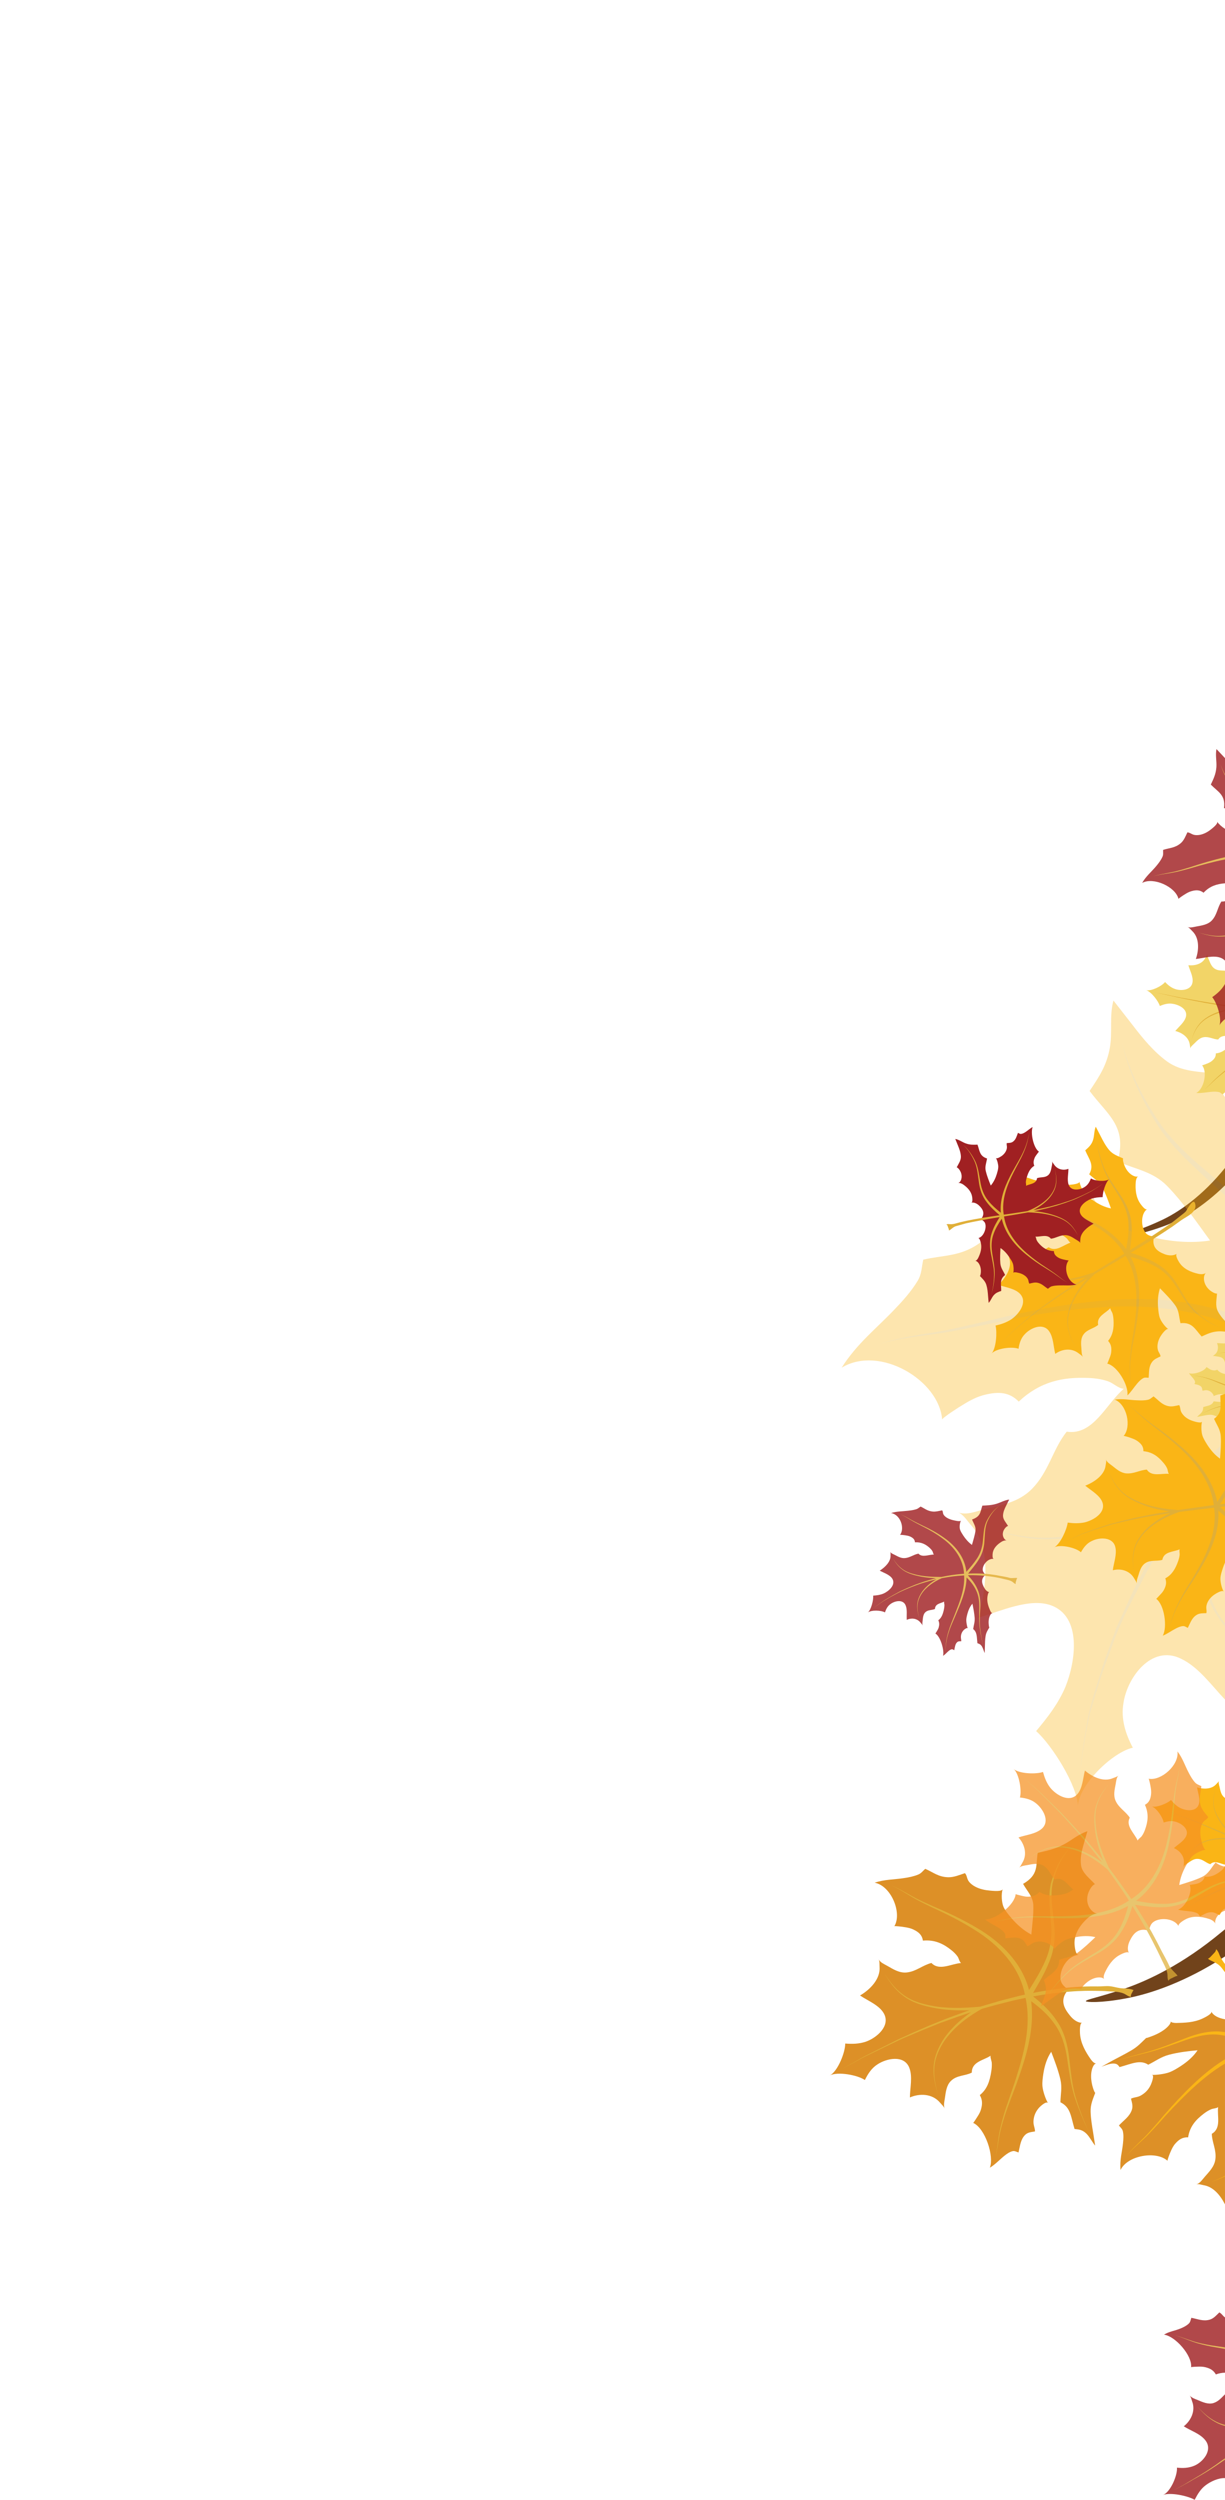 <?xml version="1.0" encoding="utf-8"?>
<!-- Generator: Adobe Illustrator 16.0.4, SVG Export Plug-In . SVG Version: 6.00 Build 0)  -->
<!DOCTYPE svg PUBLIC "-//W3C//DTD SVG 1.1//EN" "http://www.w3.org/Graphics/SVG/1.1/DTD/svg11.dtd">
<svg version="1.1" id="Layer_1" xmlns="http://www.w3.org/2000/svg" xmlns:xlink="http://www.w3.org/1999/xlink" x="0px" y="0px"
	 viewBox="0 0 256.038 522.389" enable-background="new 0 0 256.038 522.389"
	 xml:space="preserve">
<path fill="#71431B" d="M256.038,403.158c-0.254,0.208-0.506,0.412-0.758,0.612c-7.978,6.638-15.254,10.096-20.381,11.84
	c-5.14,1.766-8.009,2.217-7.942,2.583c0.027,0.195,2.976,0.443,8.54-0.623c5.095-0.954,12.416-3.473,20.541-8.741V403.158z"/>
<path fill="#71431B" d="M256.038,244.064c-4.622,5.714-9.632,9.325-13.774,11.154c-5.53,2.547-8.931,2.975-8.858,3.234
	c-0.002,0.04,3.456,0.088,9.389-2.061c3.871-1.32,8.636-4.169,13.244-8.693V244.064z"/>
<path fill="#FAB516" d="M256.038,389.901c-0.101,0.169-0.179,0.376-0.297,0.519c-0.211,0.263-0.472,0.487-0.742,0.69
	c-0.985,0.731-1.978,1.207-3.21,1.049c-0.155,0.658-0.553,1.003-1.127,1.294c-0.308,0.155-0.65,0.234-1,0.29
	c-0.103,0.011-0.979,0.177-0.998,0.128c0.671,1.534-0.884,4.657-2.429,5.183c0.814,0.236,1.79,0.255,2.703,0.388
	c0.446,0.068,0.913,0.166,1.325,0.388c0.271,0.138,0.384,0.425,0.562,0.643c0.824-0.411,1.438-0.91,2.454-0.877
	c0.583,0.026,1.069,0.349,1.58,0.602c0.218-0.185,0.288-0.473,0.43-0.709c0.132-0.219,0.323-0.396,0.546-0.542
	c0.066-0.045,0.133-0.085,0.203-0.123V389.901z"/>
<path fill="#FAB516" d="M256.038,375.721c-0.07-0.049-0.137-0.103-0.207-0.162c-0.627-0.55-0.757-1.373-0.93-2.138
	c-0.1-0.425-0.272-0.876-0.127-1.299c-0.092,0.271-0.375,0.492-0.562,0.704c-0.929,1.084-2.643,1.094-4.019,0.68
	c0.178,1.122,0.723,2.502,0.349,3.59c-0.547,1.573-2.702,1.312-3.894,0.699c-0.769-0.412-1.355-0.994-1.899-1.654
	c-0.737,0.705-3.012,1.655-4.061,1.344l0.002-0.004c1.078,0.33,2.404,2.391,2.523,3.369c0.785-0.252,1.585-0.404,2.4-0.189
	c1.265,0.307,3.002,1.52,2.302,3.038c-0.479,1.049-1.746,1.739-2.553,2.491c1.141,0.498,2.22,1.64,2.082,3.095
	c-0.028,0.272-0.003,0.63-0.126,0.886c0.197-0.408,0.602-0.605,0.949-0.843c0.622-0.429,1.288-0.927,2.068-0.886
	c1.043,0.039,1.679,0.826,2.634,1.119c0.881-0.891,2.049-0.115,3.067,0.094V375.721z"/>
<path fill="#E0AF38" d="M256.038,394.643c-1.244,0.554-2.519,1.035-3.721,1.59c-0.8,0.369-1.593,0.744-2.322,1.192
	c-0.745,0.446-1.465,0.939-2.24,1.314c0.766-0.4,1.47-0.909,2.197-1.376c0.731-0.48,1.509-0.872,2.297-1.264
	c1.236-0.617,2.531-1.154,3.789-1.766V394.643z"/>
<path fill="#E0AF38" d="M256.038,384.378c-1.092-0.054-2.194,0.001-3.236,0.233c-1.036,0.25-2.057,0.654-2.864,1.361
	c-0.828,0.678-1.441,1.598-1.975,2.526c0.51-0.944,1.099-1.88,1.918-2.599c0.799-0.744,1.831-1.186,2.883-1.467
	c0.827-0.222,1.687-0.302,2.541-0.33c0.243-0.008,0.488-0.008,0.733-0.002V384.378z"/>
<path fill="#E0AF38" d="M256.038,383.418c-0.597-0.27-1.699-0.768-1.699-0.768l-2.028-0.877l-1.912-0.821l-1.772-0.72l-1.622-0.635
	l-1.456-0.559c-0.413-0.175-0.842-0.292-1.269-0.432l-1.6-0.515l-0.325-0.103l-0.097-0.031l0.194,0.057l0.487,0.149l0.84,0.253
	l1.106,0.336c0.443,0.124,0.866,0.305,1.299,0.459l1.54,0.561l1.714,0.633l1.807,0.736l1.938,0.795l2.044,0.851
	c0,0,0.378,0.161,0.811,0.347V383.418z"/>
<path fill="#E0AF38" d="M256.038,382.094c-0.536-0.619-1.001-1.29-1.414-1.992c-0.543-0.945-0.969-1.99-1.019-3.102
	c-0.099-1.101,0.135-2.183,0.436-3.223c-0.27,1.045-0.467,2.137-0.345,3.219c0.087,1.088,0.527,2.098,1.089,3.01
	c0.358,0.607,0.784,1.177,1.253,1.711V382.094z"/>
<path fill="#FAB516" d="M256.038,276.047c-0.592-0.632-1.137-1.308-1.521-2.088c-0.547-1.139-0.232-2.4-0.147-3.648
	c-0.416,0.064-1.07-0.363-1.376-0.59c-0.557-0.426-0.996-1.008-1.215-1.676c-0.194-0.584-0.277-1.525,0.281-2.066
	c-0.354,0.34-1.118,0.309-1.513,0.227c-1.654-0.35-3.233-1.042-4.114-2.472c-0.167-0.273-0.881-1.462-0.457-1.757
	c-0.731,0.515-1.784,0.404-2.537,0.119c-0.733-0.279-1.531-0.674-1.977-1.34c-0.484-0.73-0.467-1.584-0.213-2.394
	c-0.536,0.03-1.268-0.191-1.649-0.562c-1.18-1.167-1.235-4.201,0.157-5.115c-0.397,0.26-1.205-0.871-1.393-1.127
	c-0.973-1.372-1.097-3.028-0.979-4.571c0.027-0.362,0.178-1.021,0.522-1.175c-0.554,0.251-1.347-0.222-1.797-0.636
	c-0.513-0.47-0.894-1.085-1.131-1.727c-0.127-0.346-0.357-1.065-0.233-1.376c-1.031-0.474-2.123-0.798-2.926-1.757
	c-0.755-0.903-1.297-1.954-1.816-2.984l-0.98-1.889c-0.356,0.823-0.282,1.882-0.564,2.778c-0.321,1.02-0.916,1.519-1.636,2.168
	c0.778,1.857,1.953,3.051,0.827,5.002c1.011,0.938,2.057,1.456,2.739,2.72c0.731,1.37,1.284,2.948,1.812,4.413
	c-1.304-0.255-2.518-0.857-3.645-1.614c-0.579-0.397-1.231-0.843-1.694-1.365c-0.526-0.592-1.136-1.878-1.249-2.645
	c0.074,0.522-1.661,0.649-1.964,0.678c-0.729,0.037-1.531-0.069-2.194-0.417c-0.315-0.163-0.604-0.369-0.824-0.64
	c-0.237-0.3-0.398-0.674-0.72-0.896c-0.617,0.429-1.177,0.925-1.972,1.067c-1.369,0.235-2.313-0.372-3.565-0.705
	c-0.232,0.357-0.36,0.803-0.746,1.075c-0.579,0.435-1.287,0.708-1.961,0.944c-1.409,0.531-2.869,0.74-4.294,1.592
	c2.695-0.026,5.435,3.963,4.651,6.357c0.038-0.108,1.431-0.194,1.573-0.185c0.525-0.028,1.057-0.02,1.547,0.116
	c0.898,0.228,1.544,0.6,1.873,1.464c1.793-0.547,3.264-0.131,4.781,0.644c0.412,0.211,0.816,0.466,1.156,0.783
	c0.282,0.256,0.461,0.733,0.79,0.901c-1.448,0.447-3.039,2.021-4.558,0.959c-1.326,0.656-2.095,1.853-3.618,2.346
	c-1.164,0.359-2.256-0.087-3.319-0.393c-0.587-0.178-1.271-0.276-1.674-0.746c0.257,0.301,0.298,0.812,0.402,1.185
	c0.554,1.894-0.765,4.024-2.312,5.469c1.516,0.519,3.604,0.773,4.627,1.982c1.484,1.753-0.37,4.155-1.92,5.225
	c-1.03,0.663-2.114,1.03-3.3,1.298c0.365,1.35,0.15,4.777-0.85,5.877l-0.01-0.006c1.062-1.15,4.4-1.531,5.668-1.02
	c0.17-1.113,0.481-2.189,1.276-3.01c1.188-1.336,3.835-2.528,5.131-0.636c0.903,1.308,0.894,3.267,1.269,4.716
	c1.288-0.963,3.311-1.36,4.892-0.117c0.299,0.233,0.717,0.472,0.927,0.801c-0.333-0.521-0.303-1.127-0.344-1.693
	c-0.088-1.018-0.202-2.131,0.382-2.982c0.761-1.145,2.11-1.244,3.115-2.071c-0.398-1.79,1.586-2.438,2.542-3.494
	c0.005,0.366,0.348,0.75,0.456,1.116c0.129,0.439,0.186,0.904,0.21,1.369c0.094,1.666-0.115,3.117-1.133,4.353
	c0.622,0.679,0.732,1.392,0.661,2.238c-0.031,0.462-0.176,0.899-0.347,1.317c-0.066,0.114-0.438,1.209-0.504,1.194
	c2.132,0.456,4.551,4.612,4.213,6.656c0.732-0.673,1.373-1.699,2.102-2.554c0.354-0.412,0.759-0.83,1.276-1.094
	c0.337-0.168,0.719-0.047,1.078-0.057c0.11-1.198-0.042-2.264,0.726-3.311c0.435-0.594,1.13-0.842,1.759-1.16
	c-0.044-0.391-0.301-0.703-0.457-1.051c-0.14-0.321-0.19-0.672-0.19-1.026c0.008-0.752,0.27-1.493,0.651-2.125
	c0.137-0.249,1.184-1.761,1.631-1.47c-0.655-0.45-1.508-1.588-1.778-2.332c-0.242-0.661-0.302-1.457-0.371-2.162
	c-0.114-1.366-0.038-2.739,0.388-4.059c1.087,1.119,2.275,2.301,3.187,3.568c0.839,1.169,0.769,2.381,1.102,3.729
	c2.495-0.267,3.042,1.289,4.424,2.782c1.133-0.511,2.068-0.987,3.444-1.077c0.484-0.033,0.961,0.008,1.438,0.049V276.047z"/>
<path fill="#E0AF38" d="M247.893,253.093c0.133-0.178,1.552-2.95,1.908-1.571c0.477,1.822-1.812,2.68-2.929,3.481l-1.787,1.281
	l-1.907,1.268l-2.099,1.348l-2.342,1.455l-2.389,1.44c1.808,0.568,3.631,1.205,5.305,2.199c1.946,1.073,3.483,2.8,4.561,4.663
	c1.135,1.841,2.099,3.786,3.616,5.311c1.56,1.471,3.356,2.76,5.483,3.529c-2.161-0.702-4.023-1.924-5.653-3.361
	c-1.604-1.5-2.647-3.445-3.827-5.226c-1.137-1.827-2.611-3.373-4.509-4.36c-1.566-0.863-3.271-1.408-5.004-1.91
	c2.14,4.086,2.009,8.941,1.345,13.273c-0.316,2.368-0.904,4.688-1.191,6.971c-0.148,1.147-0.286,2.297-0.263,3.441
	c0.006,1.148,0.082,2.309,0,3.425c0.047-1.129-0.062-2.282-0.094-3.435c-0.057-1.159,0.045-2.317,0.162-3.475
	c0.221-2.311,0.719-4.632,0.974-6.994c0.557-4.545,0.458-9.51-1.992-13.408l-1.762,1.039l-2.729,1.602l-1.911,1.121
	c-2.035,1.904-4.087,4.338-5.065,7.04c-0.469,1.381-0.738,2.843-0.479,4.29c0.212,1.453,0.859,2.82,1.58,4.117
	c-0.751-1.276-1.439-2.633-1.7-4.103c-0.305-1.474-0.074-2.971,0.364-4.393c0.35-1.128,0.914-2.152,1.526-3.159
	c0.63-1.008,1.393-1.926,2.184-2.838l-1.913,1.171l-2.668,1.669l-2.539,1.703l-2.358,1.648c-0.732,0.494-1.428,1.043-2.106,1.598
	l-1.879,1.518l-1.646,1.391c-0.489,0.384-0.901,0.849-1.351,1.277l-1.002,1l-0.63,0.645l-0.318,0.343l-0.098,0.101l0.182-0.203
	l0.479-0.523l0.845-0.871l1.111-1.141c0.436-0.471,0.945-0.854,1.415-1.282l1.715-1.481l1.951-1.617l2.175-1.617l2.359-1.68
	l2.54-1.721l2.602-1.669l0.812-0.517l-0.172,0.039c-1.105,0.302-2.228,0.529-3.374,0.672c-1.131,0.154-2.299,0.174-3.447,0.14
	c-1.521-0.053-3.09-0.325-4.444-1.045c-1.379-0.667-2.501-1.708-3.517-2.798c1.052,1.054,2.205,2.06,3.582,2.68
	c1.357,0.674,2.895,0.896,4.393,0.906c2.948,0.1,5.961-0.671,8.57-1.582l0.242-0.148l2.711-1.66l2.654-1.627l0.835-0.509
	c-2.342-3.92-6.521-6.377-10.834-7.96c-2.265-0.841-4.591-1.535-7.008-2.161c-1.201-0.339-2.405-0.671-3.573-1.126
	c-1.17-0.443-2.33-0.927-3.586-1.224c1.271,0.265,2.458,0.709,3.634,1.121c1.175,0.421,2.396,0.716,3.601,1.018
	c2.417,0.562,4.782,1.189,7.076,1.973c4.21,1.406,8.4,3.662,11.068,7.436c0.36-1.758,0.608-3.528,0.509-5.281
	c-0.072-2.116-0.917-4.087-2.065-5.896c-1.112-1.829-2.391-3.618-3.166-5.648c-0.712-2.014-1.246-4.095-1.412-6.11
	c0.218,2.015,0.827,4.083,1.589,6.053c0.831,1.966,2.135,3.692,3.326,5.495c1.215,1.771,2.189,3.865,2.354,6.069
	c0.174,1.861-0.044,3.707-0.351,5.535l0.505-0.31l2.431-1.526l2.311-1.528l1.956-1.306l1.713-1.185l1.864-1.472
	C247.227,253.673,247.634,253.405,247.893,253.093"/>
<g opacity="0.35">
	<path fill="#FAB516" d="M256.038,229.282c-0.173-0.249-0.335-0.505-0.488-0.767c-0.581-0.967-1.644-3.018-1.363-4.13
		c-3.573-0.492-7.203-0.372-10.245-2.568c-2.863-2.092-5.108-4.861-7.243-7.648l-3.973-5.088c-0.888,3.174-0.183,6.559-0.752,9.846
		c-0.669,3.773-2.227,6.027-4.234,9.05c3.655,4.928,7.954,7.352,5.837,14.729c3.82,1.68,7.415,2.084,10.425,5.182
		c3.266,3.366,6.135,7.516,8.91,11.339c-4.114,0.625-8.32,0.221-12.324-0.736c-2.081-0.503-4.419-1.068-6.267-2.075
		c-2.102-1.149-5.021-4.286-5.98-6.479c0.646,1.459-4.583,4.12-5.509,4.627c-2.239,1.112-4.731,1.844-7.082,1.695
		c-1.107-0.058-2.186-0.274-3.09-0.809c-0.998-0.568-1.809-1.499-3-1.713c-1.532,2.223-2.866,4.596-5.122,6.171
		c-3.941,2.699-7.389,2.352-11.56,3.315c-0.359,1.464-0.298,2.996-1.171,4.413c-1.318,2.205-3.148,4.232-4.918,6.068
		c-3.649,3.844-7.781,7.049-10.982,12.104c7.954-4.83,20.419,2.638,21.009,10.851c-0.029-0.354,3.899-2.871,4.321-3.088
		c1.477-0.935,3.031-1.732,4.608-2.106c2.858-0.698,5.125-0.584,7.081,1.425c4.541-4.256,9.292-5.152,14.5-4.943
		c1.428,0.047,2.865,0.252,4.194,0.711c1.086,0.371,2.129,1.5,3.261,1.555c-3.69,3.145-6.371,9.82-11.929,8.957
		c-2.974,3.76-3.679,8.303-7.301,12.007c-2.779,2.766-6.366,3.351-9.743,4.166c-1.869,0.471-3.895,1.353-5.643,0.7
		c1.114,0.423,1.903,1.799,2.698,2.67c4.075,4.475,3.392,12.501,1.5,19.347c4.771-1.407,10.734-4.198,15.216-2.597
		c6.453,2.363,5.174,11.625,3.015,17.023c-1.494,3.504-3.681,6.334-6.134,9.256c3.262,2.865,8.764,11.545,8.744,15.922l-0.034,0.008
		c0.096-4.821,7.585-11.688,11.507-12.448c-1.531-2.903-2.545-6.044-1.955-9.373c0.767-5.251,5.835-12.283,12.033-9.228
		c3.695,1.772,6.395,5.604,9.183,8.533V229.282z"/>
	<path fill="#E0AF38" d="M256.038,339.834c-0.03-0.039-0.06-0.076-0.092-0.113c-2.896-3.379-4.45-7.615-5.157-11.961
		c-0.555-3.445-0.435-6.951-0.01-10.445c0.444-3.528,1.386-6.982,2.505-10.405l0.016-0.037l-3.866,5.573l-5.165,7.951l-4.575,8.035
		l-3.957,7.756c-1.18,2.391-2.24,4.838-3.153,7.354l-2.479,6.857l-1.901,6.25c-0.587,1.795-0.866,3.643-1.224,5.482l-0.683,4.23
		l-0.361,2.689l-0.153,1.4l-0.039,0.428l0.067-0.83l0.199-2.121l0.482-3.64l0.782-4.761c0.326-1.9,0.935-3.736,1.406-5.609
		l2.049-6.549l2.597-7.226l3.415-7.481l3.992-7.81l4.643-8.037l5.085-7.877l1.639-2.401l-0.44,0.333
		c-2.703,2.149-5.52,4.201-8.479,6.073c-2.95,1.867-6.093,3.553-9.293,5.042c-4.245,1.953-8.849,3.579-13.533,3.662
		c-4.674,0.28-9.15-0.787-13.429-2.171c4.337,1.236,8.83,2.148,13.452,1.758c4.62-0.243,9.083-1.934,13.207-3.973
		c8.189-3.89,15.546-9.781,21.778-15.334l0.51-0.703c0,0,0.06-0.078,0.166-0.221v2.631c-3.21,7.375-5.501,16.069-4.507,24.045
		c0.559,4.176,1.889,8.252,4.507,11.605V339.834z"/>
	<path fill="#E0AF38" d="M256.038,276.302c-8.003-2.874-16.964-3.724-25.879-3.116c-7.51,0.446-15.135,1.631-22.946,3.389
		c-3.906,0.759-7.842,1.66-11.798,2.195c-3.95,0.516-7.892,0.989-11.957,2.176c4.063-1.313,8.033-1.932,11.988-2.568
		c3.947-0.655,7.878-1.666,11.767-2.53c7.785-1.958,15.41-3.371,23.001-4.024c8.718-0.842,17.637-0.297,25.824,2.283V276.302z"/>
	<path fill="#E0AF38" d="M256.038,249.806c-0.097-0.091-0.194-0.18-0.293-0.269c-4.676-4.402-9.844-8.528-13.547-14.003
		c-3.513-5.484-6.364-11.501-7.747-17.91c1.585,6.343,4.632,12.233,8.282,17.535c3.657,5.015,8.599,8.809,13.305,12.901V249.806z"/>
	<rect x="175.906" y="209.08" fill="none" width="80.132" height="168.592"/>
</g>
<path fill="#F2D467" d="M256.038,219.361c-0.535,0.406-1.149,0.687-1.92,0.77c0.024,0.698-0.303,1.149-0.826,1.577
	c-0.285,0.238-0.634,0.404-0.99,0.547c-0.1,0.034-1.022,0.405-1.057,0.359c1.166,1.398,0.411,4.916-1.212,5.789
	c1.018,0.07,2.109-0.156,3.15-0.248c0.513-0.048,1.068-0.054,1.566,0.048c0.327,0.069,0.534,0.325,0.789,0.496
	c0.178-0.147,0.338-0.296,0.499-0.441V219.361z"/>
<path fill="#F2D467" d="M256.038,202.842c-0.692-0.045-1.378,0.022-2.061-0.357c-0.703-0.396-1-1.178-1.295-1.907
	c-0.165-0.408-0.401-0.811-0.342-1.27c-0.039,0.29-0.256,0.585-0.389,0.838c-0.665,1.316-2.238,1.695-3.57,1.554
	c0.307,1.087,1.039,2.373,0.871,3.549c-0.236,1.702-2.434,1.875-3.695,1.405c-0.825-0.283-1.458-0.831-2.046-1.439
	c-0.655,0.839-2.893,1.971-4.013,1.694l-0.002-0.009c1.109,0.293,2.642,2.333,2.916,3.315c0.81-0.329,1.618-0.576,2.495-0.484
	c1.358,0.162,3.364,1.042,2.969,2.723c-0.285,1.159-1.488,2.092-2.225,2.99c1.359,0.329,2.795,1.283,3.012,2.778
	c0.04,0.29,0.156,0.646,0.085,0.929c0.114-0.452,0.515-0.736,0.828-1.046c0.567-0.55,1.146-1.217,1.984-1.358
	c1.113-0.19,1.989,0.435,3.06,0.482c0.334-0.553,0.85-0.72,1.417-0.755V202.842z"/>
<path fill="#E0AF38" d="M256.038,223.931c-0.06,0.047-0.122,0.095-0.179,0.141c-0.729,0.584-1.46,1.165-2.127,1.795
	c-0.676,0.635-1.318,1.308-2.067,1.874c0.73-0.591,1.351-1.277,2.003-1.929c0.658-0.654,1.374-1.25,2.08-1.859
	c0.096-0.081,0.193-0.161,0.29-0.24V223.931z"/>
<path fill="#E0AF38" d="M256.038,211.311c-1.005,0.233-1.996,0.555-2.907,1.001c-0.992,0.496-1.94,1.15-2.612,2.041
	c-0.705,0.861-1.142,1.916-1.49,2.978c0.32-1.07,0.722-2.137,1.406-3.037c0.664-0.923,1.611-1.619,2.611-2.153
	c0.79-0.41,1.628-0.732,2.482-0.979c0.168-0.049,0.339-0.094,0.51-0.137V211.311z"/>
<path fill="#E0AF38" d="M256.038,210.279c-0.674-0.114-1.854-0.313-1.854-0.313l-2.237-0.386l-2.1-0.403l-1.922-0.379l-1.754-0.357
	l-1.559-0.354l-1.347-0.292l-1.029-0.221l-0.655-0.148l-0.34-0.085l-0.095-0.029l0.197,0.05l0.512,0.118l0.889,0.173l1.157,0.222
	l1.385,0.294l1.639,0.335l1.843,0.319l1.975,0.361l2.112,0.347l2.252,0.342c0,0,0.438,0.063,0.931,0.135V210.279z"/>
<path fill="#F2D467" d="M256.038,292.768c-0.164,0.047-0.329,0.088-0.492,0.125c-0.694,0.153-1.197-0.019-1.871-0.055
	c-0.417,0.907-1.228,0.893-2.184,1.186c-0.023,0.412-0.039,0.744-0.353,1.135c-0.271,0.342-0.687,0.629-0.933,0.938l1.039-0.21
	c0.565-0.118,1.141-0.235,1.715-0.248c0.614-0.013,1.049,0.249,1.55,0.468c0.082-0.127,0.436-0.252,0.606-0.309
	c0.298-0.09,0.614-0.134,0.922-0.109V292.768z"/>
<path fill="#F2D467" d="M256.038,287.13c-0.667-0.149-1.215-0.392-1.622-0.914c-0.402,0.214-0.751,0.19-1.145,0.079
	c-0.214-0.059-0.404-0.169-0.572-0.283c-0.051-0.039-0.534-0.326-0.513-0.355c-0.473,0.947-2.748,1.642-3.675,1.295
	c0.238,0.408,0.632,0.768,0.931,1.16c0.149,0.192,0.297,0.41,0.345,0.644c0.026,0.153-0.087,0.304-0.138,0.458
	c0.534,0.135,1.064,0.188,1.423,0.572c0.202,0.231,0.204,0.531,0.25,0.807c0.182,0.021,0.374-0.053,0.555-0.08
	c0.174-0.025,0.342-0.018,0.507,0.02c0.343,0.07,0.625,0.242,0.849,0.457c0.087,0.08,0.601,0.65,0.373,0.785
	c0.332-0.199,1.003-0.408,1.389-0.426c0.342-0.018,0.712,0.047,1.043,0.112L256.038,287.13"/>
<path fill="#F2D467" d="M256.038,280.734c-0.562,0.029-1.167-0.07-1.676-0.059c0.328,0.739,0.303,1.762-0.469,2.381
	c-0.148,0.121-0.309,0.299-0.49,0.362c0.288-0.106,0.575-0.024,0.85,0.015c0.505,0.072,1.052,0.129,1.392,0.5
	c0.246,0.254,0.331,0.551,0.394,0.858V280.734z"/>
<path fill="#E0AF38" d="M256.038,293.838c-0.654,0.078-1.3,0.18-1.929,0.369c-1.001,0.326-1.987,0.729-2.843,1.226
	c0.832-0.517,1.811-0.944,2.81-1.3c0.637-0.219,1.3-0.34,1.962-0.439V293.838z"/>
<path fill="#E0AF38" d="M256.038,289.516c-0.153-0.059-0.306-0.117-0.455-0.176c-1.053-0.404-2.04-0.873-3.076-1.219
	c-0.508-0.168-1.028-0.326-1.577-0.432c-0.539-0.103-1.095-0.17-1.604-0.304c0.519,0.116,1.076,0.172,1.622,0.263
	c0.557,0.092,1.088,0.235,1.609,0.392c1.055,0.319,2.064,0.756,3.116,1.131c0.12,0.043,0.241,0.086,0.365,0.129V289.516z"/>
<path fill="#E0AF38" d="M256.038,282.604c-0.515,0.04-1.026,0.165-1.528,0.313c0.493-0.158,1.008-0.301,1.528-0.354V282.604z"/>
<path fill="#DD9027" d="M173.42,433.712c1.735-0.892,5.947-0.057,7.347,0.953c0.639-1.303,1.412-2.51,2.655-3.29
	c1.912-1.253,5.526-2.014,6.619,0.69c0.756,1.87,0.146,4.31,0.138,6.233c1.987-0.865,4.685-0.844,6.313,1.106
	c0.312,0.37,0.783,0.771,0.954,1.238c-0.278-0.736-0.06-1.486,0.046-2.201c0.185-1.284,0.327-2.708,1.283-3.613
	c1.25-1.218,2.917-0.989,4.339-1.719c-0.017-2.316,2.519-2.555,3.925-3.531c-0.084,0.451,0.219,1.025,0.251,1.5
	c0.039,0.582-0.013,1.174-0.098,1.741c-0.313,2.068-0.863,3.762-2.402,4.99c0.583,1.018,0.544,1.919,0.26,2.941
	c-0.146,0.559-0.427,1.056-0.729,1.521c-0.097,0.124-0.847,1.377-0.925,1.339c2.516,1.146,4.431,6.931,3.495,9.372
	c1.101-0.648,2.076-1.726,3.104-2.542c0.499-0.398,1.073-0.787,1.685-0.924c0.401-0.095,0.807,0.174,1.199,0.28
	c0.329-1.384,0.427-2.745,1.405-3.69c0.566-0.552,1.337-0.579,2.035-0.699c0.03-0.476-0.173-0.953-0.26-1.423
	c-0.081-0.438-0.062-0.875,0.011-1.289c0.146-0.879,0.559-1.63,1.078-2.22c0.187-0.233,1.56-1.539,1.903-0.98
	c-0.513-0.826-1.085-2.537-1.167-3.528c-0.075-0.877,0.064-1.827,0.193-2.675c0.263-1.655,0.754-3.222,1.635-4.53
	c0.707,1.841,1.46,3.821,1.914,5.745c0.413,1.78,0.039,3.092,0.017,4.804c2.184,1.049,2.192,3.133,2.95,5.581
	c0.918,0.094,1.643,0.164,2.472,0.97c0.718,0.712,1.27,1.866,1.836,2.504l-0.418-2.683c-0.237-1.458-0.495-2.938-0.533-4.413
	c-0.044-1.566,0.515-2.692,0.963-3.922c-0.252-0.24-0.507-1.154-0.625-1.596c-0.207-0.847-0.298-1.761-0.19-2.624
	c0.098-0.766,0.41-1.795,1.031-1.957c-0.389,0.105-0.894-0.492-1.153-0.851c-1.062-1.521-2.125-3.317-2.249-5.436
	c-0.021-0.4-0.093-2.168,0.461-2.197c-0.945,0.056-1.909-0.691-2.531-1.472c-0.605-0.74-1.256-1.647-1.39-2.655
	c-0.146-1.09,0.328-2.071,1.092-2.825c-0.614-0.293-1.325-0.934-1.554-1.578c-0.739-1.972,1.131-5.56,3.679-5.631
	c-0.7,0.026-0.854-1.724-0.884-2.129c-0.171-2.118,1.047-4.068,2.796-5.624c0.396-0.379,1.342-0.956,2.028-0.845
	c-1.103-0.183-1.785-1.22-2.023-1.965c-0.275-0.859-0.205-1.781,0.16-2.626c0.2-0.459,0.669-1.391,1.296-1.606
	c-1.178-1.276-2.642-2.321-2.902-3.901c-0.225-1.482,0.122-2.979,0.544-4.451l0.78-2.707c-1.985,0.652-3.271,1.896-4.948,2.764
	c-1.914,0.997-3.477,1.297-5.436,1.755c-0.432,2.617,0.271,4.554-3.06,6.479c0.86,1.555,2.072,2.647,2.138,4.478
	c0.072,1.984-0.236,4.123-0.412,6.126c-1.646-0.884-3.013-2.099-4.161-3.451c-0.59-0.707-1.271-1.493-1.637-2.306
	c-0.415-0.927-0.526-2.74-0.194-3.735c-0.241,0.659-2.907,0.26-3.402,0.204c-1.127-0.17-2.218-0.543-3.024-1.177
	c-0.382-0.3-0.704-0.634-0.875-1.046c-0.195-0.443-0.227-0.966-0.591-1.333c-1.157,0.381-2.288,0.877-3.474,0.855
	c-2.099-0.052-3.137-1.041-4.818-1.76c-0.477,0.414-0.821,0.934-1.457,1.193c-0.986,0.408-2.029,0.605-3.033,0.751
	c-2.054,0.319-4.058,0.259-6.08,0.958c3.438,0.644,5.783,6.31,4.109,9.105c0.056-0.111,1.867,0.118,2.053,0.164
	c0.675,0.094,1.357,0.233,1.955,0.526c1.085,0.515,1.799,1.141,1.966,2.308c2.487-0.233,4.309,0.656,6.011,2.04
	c0.472,0.379,0.901,0.808,1.242,1.293c0.276,0.399,0.342,1.043,0.718,1.345c-2.039,0.15-4.572,1.712-6.186-0.01
	c-1.881,0.472-3.186,1.79-5.207,1.989c-1.531,0.137-2.778-0.682-3.99-1.37c-0.668-0.382-1.474-0.69-1.844-1.388
	c0.238,0.447,0.16,1.083,0.195,1.574c0.199,2.504-1.908,4.723-4.08,5.993c1.643,1.107,4.084,2.046,5.019,3.827
	c1.349,2.579-1.576,5.028-3.769,5.81c-1.438,0.491-2.868,0.514-4.349,0.401c0.031,1.778-1.525,5.783-3.229,6.688L173.42,433.712z"/>
<path fill="#E0AF38" d="M223.053,430.247c-0.386-2.703-1.14-5.292-2.73-7.43c-1.281-1.796-2.954-3.292-4.793-4.627
	c0.729,5.8-1.017,11.441-2.753,16.382c-0.934,2.709-2.073,5.304-2.901,7.976c-0.421,1.352-0.808,2.694-1.05,4.104
	c-0.249,1.398-0.421,2.84-0.768,4.189c0.31-1.371,0.44-2.817,0.654-4.231c0.216-1.436,0.569-2.802,0.951-4.17
	c0.763-2.73,1.816-5.365,2.677-8.094c1.673-5.246,3.253-11.142,2.012-16.852l-2.54,0.542l-3.892,0.991l-2.72,0.765
	c-3.109,1.72-6.29,4.19-8.197,7.28c-0.953,1.591-1.657,3.34-1.726,5.212c-0.127,1.854,0.304,3.729,0.84,5.531
	c-0.58-1.786-1.066-3.654-0.995-5.546c0.016-1.908,0.685-3.723,1.608-5.358c0.735-1.3,1.688-2.442,2.729-3.514
	c1.048-1.077,2.24-2.014,3.494-2.905l-2.71,0.915l-3.763,1.348l-3.604,1.453l-3.359,1.417c-1.031,0.425-2.041,0.895-3.037,1.389
	l-2.748,1.319l-2.447,1.191c-0.719,0.321-1.39,0.719-2.078,1.084l-1.574,0.86l-1.001,0.537l-0.523,0.274l-0.157,0.086l0.308-0.169
	l0.778-0.436l1.339-0.75l1.748-0.995c0.69-0.405,1.428-0.729,2.135-1.101l2.555-1.284l2.855-1.438l3.125-1.417l3.364-1.466
	l3.608-1.466l3.704-1.362l1.154-0.406l-0.231,0.004c-1.453,0.051-2.919,0.033-4.388-0.1c-1.454-0.121-2.917-0.378-4.335-0.731
	c-1.882-0.473-3.748-1.204-5.238-2.465c-1.52-1.203-2.627-2.793-3.588-4.424c1.019,1.596,2.162,3.151,3.702,4.299
	c1.5,1.198,3.347,1.86,5.206,2.273c3.646,0.884,7.631,0.722,11.143,0.397l0.347-0.107l3.894-1.15l3.856-0.991l1.218-0.273
	c-1.086-5.687-5.331-10.36-10.604-13.593c-2.72-1.716-5.671-3.198-8.704-4.587c-1.504-0.729-2.992-1.436-4.412-2.284
	c-1.412-0.838-2.76-1.735-4.315-2.412c1.587,0.637,2.976,1.498,4.415,2.289c1.439,0.812,2.967,1.473,4.488,2.161
	c3.088,1.302,6.088,2.716,8.912,4.382c5.207,2.993,9.614,7.415,11.084,13.096c1.222-1.95,2.442-3.918,3.361-6.035
	c1.164-2.53,1.481-5.235,1.229-7.959c-0.178-2.706-0.644-5.465-0.021-8.26c0.746-2.733,1.97-5.484,4.298-7.857
	c-2.209,2.408-3.315,5.176-3.95,7.883c-0.512,2.741,0.046,5.435,0.308,8.165c0.354,2.715,0.091,5.647-1.047,8.293
	c-0.906,2.268-2.143,4.339-3.335,6.37l0.742-0.146c1.209-0.218,2.415-0.43,3.625-0.593c1.165-0.167,2.334-0.328,3.505-0.426
	c0.999-0.098,1.997-0.131,2.997-0.177c0.876-0.015,1.762-0.042,2.64-0.018c0.866,0.021,1.798-0.143,2.651-0.031
	c0.927,0.116,1.776,0.432,2.729,0.449c0.718,0.013,1.456,0.082,2.114,0.341c-0.033,0.085-0.933,1.395-0.417,1.448
	c-0.508-0.056-0.795-0.244-1.229-0.515c-0.338-0.212-0.71-0.346-1.1-0.429c-0.845-0.213-1.773-0.198-2.645-0.247
	c-0.9-0.071-1.808-0.074-2.714-0.094c-0.948-0.002-1.896-0.018-2.853,0.037c-1.034,0.016-2.073,0.109-3.114,0.185
	c-1.141,0.105-2.293,0.229-3.435,0.387c-1.164,0.166-2.329,0.342-3.486,0.562c1.896,1.479,3.664,3.128,4.986,5.161
	c1.58,2.272,2.273,5.121,2.566,7.825c0.34,2.72,0.57,5.45,1.332,8.044c0.777,2.588,1.766,5.096,2.796,7.351
	c-1.07-2.202-2.109-4.695-2.975-7.268C223.784,435.693,223.474,432.925,223.053,430.247"/>
<path fill="#DD9027" d="M256.038,421.961c-1.303-0.206-2.486-0.782-2.85-1.622c0.205,0.484-1.387,1.25-1.751,1.427
	c-1.933,0.922-3.904,0.924-5.617,0.973c-0.395-0.01-1.07-0.07-1.124-0.352c0.094,0.468-0.705,1.272-1.323,1.729
	c-0.703,0.525-1.521,0.941-2.297,1.257c-0.418,0.15-1.261,0.504-1.525,0.503c-0.933,0.897-1.77,1.837-3.135,2.616
	c-1.288,0.758-2.617,1.416-3.89,2.102l-2.325,1.294c0.533-0.184,1.611-0.641,2.357-0.671c0.859-0.038,1.111,0.252,1.433,0.743
	c2.44-0.654,4.306-1.639,6.001-0.498c1.547-0.76,2.61-1.63,4.373-2.093c1.909-0.499,3.994-0.757,5.939-0.927
	c-0.853,1.288-2.113,2.388-3.521,3.306c-0.733,0.472-1.549,0.978-2.381,1.294c-0.939,0.352-2.724,0.588-3.663,0.537
	c0.642,0.018-0.073,1.741-0.188,2.021c-0.325,0.738-0.856,1.449-1.597,1.968c-0.348,0.258-0.733,0.479-1.161,0.594
	c-0.466,0.132-0.982,0.162-1.404,0.401c0.168,0.72,0.455,1.464,0.191,2.298c-0.459,1.424-1.658,2.161-2.716,3.291
	c0.293,0.4,0.721,0.712,0.827,1.221c0.181,0.787,0.115,1.688,0.025,2.514c-0.167,1.774-0.72,3.482-0.509,5.576
	c1.432-3.067,7.49-4.073,9.823-1.92c-0.101-0.1,0.549-1.732,0.632-1.887c0.256-0.603,0.549-1.212,0.969-1.684
	c0.753-0.868,1.528-1.396,2.7-1.332c0.34-2.275,1.599-3.675,3.295-4.966c0.47-0.354,0.977-0.677,1.52-0.905
	c0.446-0.188,1.089-0.159,1.456-0.449c-0.25,1.819,0.728,4.398-1.319,5.578c0.034,1.812,1.01,3.343,0.739,5.354
	c-0.211,1.541-1.304,2.57-2.23,3.648c-0.52,0.599-0.991,1.35-1.752,1.562c0.483-0.135,1.094,0.097,1.58,0.185
	c1.93,0.323,3.394,2,4.416,4V421.961z"/>
<path fill="#FAB516" d="M256.038,454.787c-0.926,0.464-1.899,0.83-2.873,1.15c0.979-0.359,1.953-0.761,2.873-1.259V454.787z"/>
<path fill="#FAB516" d="M256.038,431.226c-2.868,1.688-5.459,3.896-7.803,6.139c-2.132,2.065-4.147,4.171-6.166,6.48
	c-1.037,1.098-2.07,2.281-3.218,3.306c-1.141,1.083-2.334,2.057-3.357,3.317c0.989-1.291,2.16-2.308,3.261-3.418
	c1.119-1.055,2.113-2.263,3.112-3.378c1.94-2.339,3.901-4.504,5.977-6.619c2.396-2.421,5.102-4.85,8.194-6.731V431.226z"/>
<path fill="#FAB516" d="M256.038,425.407c-0.14-0.028-0.282-0.054-0.426-0.077c-2.555-0.516-5.218,0.075-7.781,0.976
	c-2.559,0.884-5.165,1.901-7.778,2.55c-2.579,0.66-5.096,1.239-7.195,1.924c2.136-0.718,4.666-1.358,7.212-2.065
	c2.569-0.731,5.093-1.78,7.655-2.771c2.533-1,5.366-1.738,8.075-1.329c0.08,0.012,0.16,0.021,0.238,0.032V425.407z"/>
<path fill="#FAB516" d="M256.038,412.141c-0.074-0.098-0.147-0.194-0.223-0.291c-0.306-0.407-0.669-0.91-1.063-1.23
	c-0.485-0.382-1.053-0.65-1.621-0.905c-0.188-0.086-0.535-0.264-0.648-0.432c0.317-0.06,0.656-0.515,0.88-0.735l0.578-0.615
	c0.132-0.186,0.222-0.385,0.242-0.625c0.402,0.401,0.535,0.763,0.728,1.268c0.155,0.39,0.374,0.749,0.597,1.111
	c0.162,0.252,0.344,0.497,0.531,0.743V412.141z"/>
<path fill="#FAB516" d="M256.038,291.273c-0.306,0.121-0.627,0.221-0.971,0.33c-0.039,2.01,0.522,3.565-1.315,4.887
	c0.543,1.26,1.289,2.151,1.395,3.573c0.109,1.55-0.034,3.204-0.147,4.75c-1.085-0.753-1.961-1.795-2.691-2.935
	c-0.368-0.592-0.785-1.256-1-1.922c-0.246-0.746-0.276-2.168-0.066-2.906c-0.147,0.503-1.807-0.068-2.094-0.165
	c-0.708-0.254-1.405-0.666-1.873-1.252c-0.231-0.271-0.421-0.567-0.508-0.905c-0.102-0.369-0.092-0.773-0.304-1.105
	c-0.752,0.15-1.495,0.387-2.294,0.207c-1.385-0.315-2.017-1.243-3.067-2.029c-0.377,0.244-0.677,0.595-1.146,0.7
	c-0.727,0.171-1.506,0.153-2.24,0.12c-1.574-0.035-3.02-0.418-4.74-0.145c2.59,0.979,3.559,5.686,1.866,7.602
	c0.076-0.082,1.434,0.355,1.562,0.422c0.502,0.175,1.005,0.382,1.412,0.688c0.742,0.556,1.203,1.14,1.164,2.066
	c1.905,0.174,3.1,1.134,4.195,2.433c0.307,0.35,0.575,0.739,0.767,1.165c0.16,0.341,0.133,0.845,0.371,1.136
	c-1.526-0.153-3.609,0.668-4.614-0.886c-1.489,0.097-2.671,0.906-4.291,0.792c-1.223-0.111-2.079-0.924-2.955-1.602
	c-0.483-0.383-1.091-0.719-1.293-1.305c0.132,0.371-0.032,0.856-0.075,1.242c-0.212,1.948-2.259,3.45-4.257,4.231
	c1.236,1.024,3.089,2.022,3.599,3.513c0.721,2.165-1.891,3.71-3.718,4.157c-1.203,0.239-2.343,0.211-3.552,0.043
	c-0.147,1.376-1.539,4.511-2.844,5.192l-0.008-0.01c1.391-0.712,4.631,0.088,5.62,1.021c0.542-0.972,1.214-1.868,2.243-2.341
	c1.57-0.814,4.455-0.941,4.952,1.283c0.358,1.543-0.356,3.344-0.531,4.813c1.521-0.409,3.498-0.021,4.475,1.719
	c0.191,0.331,0.486,0.706,0.558,1.089c-0.12-0.604,0.124-1.148,0.295-1.684c0.293-0.969,0.593-2.037,1.438-2.59
	c1.107-0.764,2.361-0.342,3.584-0.705c0.314-1.797,2.36-1.616,3.628-2.206c-0.129,0.335,0.031,0.823-0.014,1.196
	c-0.046,0.453-0.177,0.904-0.33,1.336c-0.556,1.559-1.283,2.799-2.661,3.533c0.308,0.869,0.137,1.563-0.234,2.307
	c-0.2,0.41-0.491,0.759-0.792,1.068c-0.101,0.082-0.832,0.939-0.886,0.9c1.741,1.241,2.378,5.979,1.371,7.714
	c0.875-0.333,1.798-1.019,2.746-1.508c0.477-0.239,0.969-0.467,1.526-0.501c0.356-0.018,0.653,0.242,0.971,0.374
	c0.541-1.046,0.811-2.081,1.868-2.726c0.611-0.369,1.32-0.319,2.011-0.354c0.103-0.374-0.012-0.765-0.014-1.142
	c-0.004-0.348,0.083-0.688,0.215-1.004c0.295-0.684,0.814-1.256,1.4-1.678c0.227-0.174,1.736-1.125,2.021-0.679
	c-0.403-0.671-0.732-2.048-0.683-2.836c0.048-0.695,0.302-1.448,0.524-2.112c0.128-0.379,0.27-0.753,0.431-1.115V291.273z"/>
<path fill="#E0AF38" d="M256.038,316.885c-0.453-0.414-0.922-0.812-1.395-1.211c0.303,4.574-1.758,8.933-4.015,12.615
	c-1.202,2.031-2.599,3.908-3.706,5.887c-0.569,0.984-1.104,1.979-1.503,3.035c-0.413,1.051-0.766,2.14-1.236,3.127
	c0.44-1.008,0.767-2.109,1.154-3.176c0.379-1.074,0.885-2.095,1.423-3.107c1.064-2.018,2.38-3.94,3.526-5.99
	c2.243-3.92,4.14-8.471,3.471-13.002l-2.021,0.238l-3.116,0.38l-2.188,0.272c-2.613,0.939-5.435,2.373-7.347,4.487
	c-0.951,1.091-1.744,2.321-2.036,3.758c-0.346,1.419-0.256,2.919-0.069,4.38c-0.218-1.455-0.351-2.959-0.05-4.408
	c0.257-1.481,1.034-2.763,1.972-3.896c0.747-0.91,1.649-1.632,2.604-2.32c0.962-0.686,2.019-1.232,3.086-1.75l0.009-0.006
	l-2.211,0.333l-3.092,0.5l-2.982,0.609l-2.794,0.64c-0.863,0.178-1.701,0.441-2.539,0.703l-2.288,0.721l-2.033,0.697
	c-0.591,0.178-1.136,0.471-1.708,0.712l-1.289,0.577l-0.809,0.382l-0.42,0.207l-0.124,0.067l0.251-0.133l0.622-0.322l1.093-0.51
	l1.438-0.68c0.567-0.281,1.182-0.46,1.775-0.682l2.123-0.762l2.397-0.78l2.614-0.683l2.808-0.664l2.998-0.607l3.032-0.531
	l0.943-0.156l-0.176-0.029c-1.126-0.157-2.25-0.381-3.354-0.688c-1.101-0.295-2.192-0.728-3.235-1.187
	c-1.387-0.622-2.737-1.475-3.724-2.639c-1.033-1.121-1.684-2.504-2.221-3.884c0.584,1.366,1.276,2.718,2.322,3.806
	c1.013,1.117,2.349,1.91,3.733,2.482c2.687,1.206,5.754,1.662,8.499,1.854l0.281-0.034l3.129-0.448l3.07-0.424l0.964-0.127
	c-0.548-4.502-3.378-8.422-6.731-11.572c-1.767-1.65-3.633-3.208-5.657-4.71c-0.996-0.769-1.991-1.539-2.908-2.401
	c-0.938-0.847-1.829-1.734-2.9-2.485c1.093,0.725,2.028,1.587,2.987,2.407c0.938,0.84,1.969,1.576,2.974,2.315
	c2.054,1.449,3.982,2.951,5.804,4.568c3.323,2.95,6.243,6.684,7.148,11.187c0.587-0.818,1.143-1.652,1.626-2.521v1.447
	c-0.319,0.539-0.658,1.07-1.001,1.59l0.584-0.076c0,0,0.166-0.022,0.417-0.061v0.58c-0.554,0.07-1.024,0.129-1.024,0.129
	c0.344,0.305,0.686,0.613,1.024,0.93V316.885z"/>
<g opacity="0.82">
	<path fill="#A02022" d="M181.365,336.986c0.764-0.617,2.883-0.481,3.599-0.041c0.222-0.664,0.533-1.289,1.111-1.717
		c0.881-0.686,2.646-1.107,3.206,0.229c0.394,0.918,0.167,2.104,0.245,3.039c0.873-0.428,2.117-0.387,2.885,0.595
		c0.147,0.188,0.361,0.392,0.452,0.623c-0.139-0.365-0.057-0.72-0.021-1.068c0.064-0.625,0.121-1.309,0.557-1.731
		c0.582-0.559,1.351-0.396,2.021-0.691c0.031-1.134,1.229-1.148,1.914-1.547c-0.054,0.217,0.068,0.512,0.065,0.748
		c0,0.287-0.044,0.572-0.099,0.842c-0.208,1-0.486,1.797-1.184,2.323c0.246,0.524,0.219,0.957,0.093,1.444
		c-0.062,0.265-0.186,0.496-0.316,0.703c-0.043,0.055-0.357,0.635-0.391,0.611c1.095,0.657,1.906,3.564,1.606,4.67
		c0.417-0.246,0.786-0.706,1.189-1.037c0.2-0.158,0.425-0.316,0.67-0.341c0.163-0.019,0.321,0.14,0.479,0.213
		c0.138-0.642,0.192-1.295,0.609-1.687c0.245-0.228,0.562-0.187,0.854-0.192c0.022-0.229-0.048-0.474-0.069-0.712
		c-0.018-0.217,0.002-0.426,0.045-0.625c0.092-0.414,0.296-0.75,0.541-1c0.086-0.096,0.741-0.639,0.857-0.331
		c-0.173-0.442-0.334-1.321-0.318-1.81c0.014-0.433,0.133-0.889,0.242-1.295c0.214-0.783,0.545-1.51,1.04-2.082
		c0.194,0.955,0.396,1.983,0.466,2.957c0.061,0.901-0.193,1.513-0.308,2.344c0.868,0.695,0.731,1.697,0.885,2.96
		c0.375,0.123,0.66,0.222,0.952,0.684c0.242,0.412,0.386,1.013,0.574,1.375l0.04-1.338c0.018-0.731,0.026-1.476,0.14-2.192
		c0.115-0.77,0.464-1.273,0.79-1.824c-0.102-0.139-0.139-0.607-0.149-0.838c-0.025-0.428,0.015-0.883,0.14-1.291
		c0.108-0.357,0.354-0.834,0.667-0.858c-0.193,0.019-0.385-0.313-0.473-0.515c-0.368-0.834-0.719-1.803-0.592-2.844
		c0.024-0.201,0.142-1.06,0.412-1.027c-0.456-0.065-0.854-0.498-1.084-0.936c-0.227-0.425-0.461-0.91-0.443-1.414
		c0.026-0.549,0.335-0.984,0.773-1.283c-0.271-0.193-0.562-0.576-0.622-0.903c-0.192-1.021,1.045-2.61,2.304-2.412
		c-0.348-0.05-0.265-0.914-0.242-1.112c0.104-1.054,0.885-1.879,1.88-2.486c0.223-0.152,0.737-0.336,1.055-0.227
		c-0.51-0.179-0.754-0.758-0.801-1.139c-0.054-0.441,0.06-0.883,0.319-1.264c0.136-0.207,0.452-0.605,0.773-0.658
		c-0.453-0.729-1.08-1.37-1.062-2.158c0.022-0.742,0.326-1.439,0.672-2.117l0.623-1.25c-1.022,0.153-1.778,0.623-2.69,0.901
		c-1.055,0.308-1.868,0.317-2.919,0.376c-0.452,1.244-0.265,2.23-2.154,2.9c0.319,0.834,0.833,1.459,0.71,2.355
		c-0.135,0.98-0.472,1.993-0.732,2.957c-0.754-0.557-1.36-1.26-1.84-2.001c-0.246-0.386-0.536-0.82-0.662-1.244
		c-0.142-0.483-0.05-1.379,0.209-1.842c-0.181,0.301-1.561-0.072-1.816-0.126c-0.587-0.159-1.14-0.402-1.523-0.762
		c-0.181-0.168-0.331-0.351-0.392-0.562c-0.069-0.231-0.044-0.491-0.215-0.692c-0.654,0.131-1.311,0.317-1.961,0.256
		c-1.143-0.115-1.656-0.635-2.533-1.045c-0.299,0.189-0.531,0.441-0.899,0.555c-0.577,0.179-1.182,0.264-1.759,0.322
		c-1.177,0.14-2.319,0.101-3.526,0.482c1.956,0.291,2.928,3.169,1.884,4.569c0.036-0.065,1.023,0.059,1.124,0.081
		c0.365,0.054,0.731,0.126,1.044,0.279c0.565,0.273,0.917,0.6,0.948,1.184c1.353-0.07,2.271,0.431,3.09,1.179
		c0.221,0.203,0.426,0.431,0.571,0.687c0.123,0.205,0.123,0.527,0.299,0.692c-1.068-0.006-2.457,0.687-3.228-0.194
		c-1.015,0.19-1.748,0.84-2.826,0.934c-0.815,0.07-1.463-0.338-2.101-0.661c-0.353-0.18-0.786-0.321-0.974-0.662
		c0.12,0.22,0.062,0.54,0.071,0.786c0.058,1.264-1.098,2.415-2.259,3.167c0.899,0.474,2.177,0.872,2.666,1.743
		c0.689,1.256-0.762,2.529-1.839,3.02c-0.714,0.309-1.432,0.403-2.196,0.45c0.084,0.89-0.421,2.964-1.141,3.558L181.365,336.986z"/>
	<path fill="#E0AF38" d="M204.677,336.113c0.039-1.35-0.104-2.672-0.689-3.84c-0.472-0.987-1.157-1.848-1.956-2.635
		c-0.08,2.883-1.289,5.514-2.262,7.813c-0.533,1.258-1.105,2.458-1.495,3.707c-0.198,0.626-0.37,1.257-0.466,1.926
		c-0.105,0.658-0.161,1.349-0.277,1.974c0.099-0.636,0.143-1.334,0.229-2.002c0.087-0.68,0.245-1.326,0.425-1.965
		c0.364-1.281,0.895-2.504,1.396-3.777c0.958-2.457,2.112-5.222,1.927-8.105l-1.278,0.094c-0.663,0.059-1.317,0.143-1.976,0.242
		l-1.379,0.232c-1.622,0.69-3.281,1.805-4.254,3.291c-0.487,0.758-0.826,1.613-0.855,2.525c-0.054,0.908,0.171,1.834,0.446,2.719
		c-0.295-0.881-0.544-1.797-0.517-2.728c0-0.933,0.326-1.819,0.801-2.604c0.37-0.629,0.865-1.162,1.407-1.66
		c0.55-0.496,1.169-0.918,1.821-1.295l0.005-0.006l-1.375,0.344c-0.642,0.179-1.274,0.363-1.904,0.561
		c-0.611,0.213-1.216,0.43-1.813,0.665c-0.562,0.218-1.122,0.452-1.675,0.694c-0.518,0.215-1.014,0.46-1.504,0.722l-1.334,0.718
		l-1.174,0.682c-0.345,0.184-0.654,0.42-0.978,0.638l-0.722,0.517l-0.462,0.332l-0.234,0.176l-0.071,0.054l0.138-0.108l0.352-0.269
		l0.612-0.456l0.812-0.587c0.321-0.237,0.677-0.423,1.017-0.638l1.231-0.717l1.397-0.769c0.514-0.243,1.026-0.489,1.553-0.716
		l1.688-0.704c0.608-0.226,1.217-0.444,1.83-0.65c0.625-0.196,1.252-0.383,1.885-0.553l0.591-0.154l-0.118-0.006
		c-0.722-0.039-1.452-0.096-2.18-0.2c-0.727-0.102-1.456-0.265-2.169-0.451c-0.943-0.266-1.892-0.627-2.643-1.25
		c-0.771-0.586-1.337-1.373-1.822-2.172c0.518,0.784,1.102,1.543,1.88,2.105c0.768,0.596,1.7,0.924,2.637,1.156
		c1.832,0.485,3.818,0.535,5.573,0.553l0.177-0.037c0.66-0.133,1.32-0.254,1.982-0.354c0.652-0.098,1.309-0.172,1.968-0.232
		l0.615-0.049c-0.114-2.855-1.873-5.463-4.423-7.331c-1.307-0.987-2.784-1.854-4.354-2.628c-0.772-0.409-1.553-0.791-2.295-1.238
		c-0.728-0.439-1.442-0.906-2.28-1.247c0.859,0.32,1.594,0.769,2.347,1.187c0.756,0.428,1.555,0.793,2.342,1.182
		c1.602,0.734,3.11,1.568,4.473,2.541c2.531,1.75,4.396,4.254,4.682,7.136c0.745-0.864,1.514-1.722,2.151-2.682
		c0.789-1.138,1.184-2.425,1.298-3.776c0.151-1.333,0.155-2.72,0.728-4.021c0.612-1.268,1.496-2.488,2.861-3.437
		c-1.312,0.978-2.133,2.212-2.689,3.482c-0.505,1.282-0.468,2.645-0.574,3.995c-0.064,1.35-0.451,2.768-1.241,3.953
		c-0.644,1.031-1.425,1.94-2.163,2.842l0.375-0.012c0.607-0.02,1.21-0.017,1.819-0.004c0.583,0.021,1.165,0.041,1.744,0.098
		c0.496,0.039,0.984,0.117,1.471,0.181c0.43,0.074,0.86,0.133,1.288,0.231c0.494,0.072,0.976,0.172,1.466,0.274
		c0.25,0.043,0.531,0.165,0.784,0.177c0.309,0.002,0.618-0.012,0.928-0.031c0.104-0.008,0.306-0.01,0.398,0.033
		c-0.127,0.1-0.173,0.377-0.222,0.524l-0.117,0.399c-0.018,0.111-0.013,0.216,0.021,0.32c-0.241-0.07-0.371-0.187-0.557-0.354
		c-0.148-0.131-0.319-0.232-0.5-0.307c-0.397-0.17-0.854-0.256-1.272-0.351c-0.43-0.121-0.872-0.201-1.309-0.296
		c-0.462-0.083-0.923-0.184-1.392-0.239c-0.505-0.077-1.013-0.132-1.526-0.182c-0.569-0.05-1.136-0.091-1.706-0.101
		c-0.582-0.026-1.161-0.017-1.742-0.002c0.812,0.865,1.533,1.812,2.004,2.914c0.567,1.229,0.651,2.691,0.572,4.03
		c-0.06,1.353-0.16,2.696-0.026,4.026c0.15,1.328,0.386,2.623,0.642,3.815c-0.273-1.171-0.541-2.454-0.722-3.79
		C204.598,338.829,204.66,337.454,204.677,336.113"/>
	<rect x="181.365" y="313.352" fill="none" width="31.258" height="32.666"/>
</g>
<g opacity="0.82">
	<path fill="#A02022" d="M256.038,500.332c-0.727,0.7-1.334,1.479-2.399,1.827c-1.113,0.341-2.259-0.186-3.315-0.631
		c-0.59-0.244-1.241-0.437-1.683-0.974c0.28,0.34,0.39,0.873,0.533,1.271c0.771,2.041-0.33,4.079-1.751,5.194
		c1.396,0.915,3.459,1.536,4.535,2.957c1.572,2.062-0.53,4.526-2.354,5.287c-1.174,0.488-2.381,0.53-3.607,0.394
		c0.129,1.558-1.303,5.063-2.927,5.729l-0.008-0.007c1.572-0.621,5.306,0.196,6.637,1.009c0.603-1.19,1.266-2.298,2.353-3.092
		c1.029-0.761,2.609-1.507,3.987-1.448V500.332z"/>
	<path fill="#A02022" d="M256.038,484.273c-0.078-0.056-0.154-0.116-0.225-0.182c-0.319-0.291-0.558-0.681-0.962-0.871
		c-0.61,0.586-1.157,1.25-1.961,1.499c-1.414,0.428-2.523-0.126-3.889-0.37c-0.152,0.399-0.182,0.866-0.497,1.169
		c-0.479,0.479-1.104,0.785-1.689,1.031c-1.221,0.523-2.509,0.659-3.526,1.323c2.339,0.284,5.941,4.359,5.663,6.807
		c0.005-0.09,1.322-0.127,1.467-0.126c0.502-0.018,1.026-0.001,1.545,0.127c0.93,0.238,1.657,0.601,2.165,1.505
		c0.646-0.246,1.277-0.358,1.909-0.368V484.273z"/>
	<path fill="#E0AF38" d="M256.038,513.974c-0.712,0.488-1.705,1.167-1.705,1.167c-0.734,0.498-1.478,0.981-2.234,1.442
		c-0.682,0.417-1.365,0.825-2.06,1.21c-0.609,0.319-1.18,0.688-1.781,1.022l-1.383,0.759l-0.892,0.458l-0.466,0.231l-0.146,0.068
		l0.28-0.142l0.697-0.361l1.181-0.65l1.516-0.905l1.812-1.07c0.712-0.427,1.417-0.875,2.105-1.34c0.776-0.512,1.536-1.047,2.284-1.6
		c0.265-0.179,0.529-0.359,0.791-0.545V513.974z"/>
	<path fill="#E0AF38" d="M256.038,506.937c-0.701-0.181-1.378-0.444-2.014-0.813c-1.477-0.789-2.684-2.01-3.787-3.263
		c1.133,1.228,2.368,2.4,3.845,3.141c0.622,0.338,1.282,0.575,1.956,0.732V506.937z"/>
	<path fill="#E0AF38" d="M256.038,490.854c-0.979-0.171-1.956-0.341-2.927-0.518c-1.301-0.271-2.589-0.554-3.833-1.002
		c-1.248-0.444-2.459-0.967-3.691-1.339c1.235,0.336,2.463,0.827,3.71,1.227c1.251,0.413,2.547,0.656,3.848,0.889
		c0.959,0.142,1.925,0.281,2.894,0.421V490.854z"/>
	<rect x="243.062" y="483.221" fill="none" width="12.977" height="39.168"/>
</g>
<path fill="#A02022" d="M231.88,246.386c-0.852,0.64-3.117,0.397-3.855-0.131c-0.271,0.694-0.64,1.353-1.285,1.763
	c-0.989,0.674-2.907,0.986-3.401-0.499c-0.338-1.011-0.014-2.274-0.031-3.273c-0.945,0.38-2.261,0.218-2.997-0.899
	c-0.14-0.213-0.357-0.453-0.43-0.71c0.122,0.406,0,0.782-0.07,1.147c-0.127,0.662-0.245,1.4-0.764,1.812
	c-0.682,0.559-1.521,0.315-2.296,0.603c-0.138,1.22-1.475,1.169-2.308,1.596c0.079-0.235-0.043-0.557-0.027-0.811
	c0.022-0.311,0.092-0.619,0.18-0.912c0.312-1.07,0.722-1.931,1.583-2.462c-0.232-0.577-0.161-1.051,0.036-1.565
	c0.101-0.285,0.271-0.521,0.435-0.746c0.058-0.059,0.472-0.654,0.505-0.631c-1.166-0.787-1.803-3.968-1.315-5.15
	c-0.511,0.243-1.002,0.726-1.554,1.074c-0.278,0.172-0.579,0.333-0.907,0.364c-0.22,0.02-0.413-0.151-0.614-0.233
	c-0.28,0.717-0.427,1.419-1.071,1.873c-0.371,0.258-0.826,0.235-1.271,0.273c-0.061,0.251,0.022,0.515,0.034,0.768
	c0.011,0.238-0.034,0.47-0.114,0.689c-0.173,0.465-0.49,0.855-0.866,1.15c-0.146,0.123-1.136,0.793-1.331,0.493
	c0.282,0.447,0.524,1.378,0.505,1.911c-0.016,0.474-0.17,0.983-0.305,1.438c-0.267,0.879-0.664,1.724-1.264,2.425
	c-0.383-0.981-0.812-2.03-1.049-3.053c-0.214-0.945,0.13-1.677,0.271-2.603c-1.582-0.495-1.529-1.602-1.995-2.894
	c-0.837,0.026-1.524,0.07-2.399-0.237c-0.774-0.265-1.407-0.791-2.249-0.96l0.548,1.353c0.303,0.732,0.584,1.486,0.628,2.278
	c0.048,0.848-0.486,1.55-0.875,2.313c0.281,0.066,0.577,0.503,0.707,0.722c0.241,0.41,0.357,0.885,0.321,1.36
	c-0.036,0.414-0.233,1.027-0.728,1.22c0.312-0.124,0.783,0.095,1.008,0.246c0.947,0.649,1.743,1.5,1.92,2.619
	c0.031,0.214,0.165,1.139-0.179,1.211c0.594-0.126,1.216,0.212,1.612,0.591c0.383,0.362,0.774,0.817,0.874,1.35
	c0.111,0.579-0.118,1.107-0.489,1.545c0.337,0.124,0.735,0.447,0.876,0.779c0.422,1.032-0.328,2.946-1.438,3.14
	c0.316-0.056,0.526,0.857,0.57,1.066c0.245,1.109-0.114,2.172-0.574,3.1c-0.107,0.223-0.375,0.586-0.623,0.592
	c0.404-0.006,0.776,0.496,0.942,0.87c0.193,0.427,0.275,0.908,0.255,1.37c-0.01,0.247-0.047,0.754-0.207,0.914
	c0.519,0.568,1.096,1.051,1.347,1.859c0.232,0.76,0.302,1.554,0.359,2.33l0.124,1.436c0.421-0.421,0.631-1.1,1.047-1.581
	c0.475-0.544,0.952-0.703,1.579-0.916c0.008-1.364-0.404-2.405,0.812-3.332c-0.386-0.848-0.901-1.44-0.995-2.407
	c-0.099-1.05-0.024-2.173,0.026-3.226c0.756,0.502,1.368,1.19,1.879,1.952c0.261,0.398,0.558,0.838,0.709,1.285
	c0.179,0.506,0.222,1.465,0.091,1.976c0.086-0.343,1.241,0.013,1.454,0.07c0.484,0.159,0.979,0.427,1.313,0.808
	c0.165,0.186,0.298,0.381,0.365,0.61c0.077,0.243,0.075,0.521,0.228,0.741c0.537-0.125,1.063-0.301,1.631-0.205
	c0.977,0.182,1.468,0.779,2.243,1.279c0.266-0.18,0.479-0.43,0.812-0.521c0.526-0.146,1.102-0.174,1.649-0.188
	c1.136-0.037,2.253,0.12,3.516-0.173c-1.963-0.501-2.788-3.655-1.629-5.058c-0.046,0.057-1.054-0.156-1.149-0.195
	c-0.373-0.09-0.738-0.206-1.044-0.391c-0.555-0.344-0.893-0.721-0.896-1.35c-1.362-0.039-2.241-0.64-3.034-1.488
	c-0.216-0.23-0.415-0.487-0.557-0.767c-0.121-0.229-0.115-0.571-0.286-0.759c1.055,0.064,2.498-0.582,3.25,0.43
	c1.044-0.125,1.859-0.747,3.002-0.751c0.866,0.004,1.52,0.488,2.177,0.892c0.361,0.232,0.813,0.418,0.981,0.797
	c-0.106-0.243-0.019-0.587-0.005-0.852c0.056-1.349,1.41-2.504,2.761-3.232c-0.946-0.57-2.305-1.094-2.753-2.068
	c-0.632-1.405,1.039-2.656,2.24-3.118c0.791-0.283,1.58-0.343,2.412-0.362c-0.025-0.954,0.611-3.173,1.408-3.78L231.88,246.386z"/>
<path fill="#E0AF38" d="M204.912,247.043c0.231,1.434,0.74,2.784,1.661,3.891c0.748,0.943,1.658,1.737,2.611,2.492
	c-0.277-3.099,1.062-6.085,2.451-8.619c0.753-1.397,1.588-2.698,2.216-4.055c0.314-0.678,0.6-1.364,0.802-2.083
	c0.211-0.714,0.355-1.461,0.58-2.134c-0.204,0.688-0.335,1.436-0.522,2.165c-0.191,0.733-0.456,1.432-0.755,2.126
	c-0.59,1.388-1.381,2.715-2.088,4.125c-1.378,2.696-2.598,5.812-2.073,8.874l1.371-0.191l2.105-0.319l1.479-0.236
	c1.75-0.698,3.621-1.776,4.796-3.289c0.59-0.776,1.038-1.657,1.146-2.64c0.138-0.97-0.018-1.974-0.238-2.952
	c0.241,0.971,0.426,1.978,0.317,2.969c-0.081,1.003-0.519,1.921-1.093,2.727c-0.456,0.641-1.038,1.179-1.652,1.676
	c-0.627,0.496-1.32,0.908-2.033,1.288l-0.008,0.004l1.492-0.296l2.08-0.461l1.995-0.557l1.858-0.601
	c0.574-0.188,1.128-0.403,1.674-0.647c0.505-0.212,1.001-0.436,1.493-0.666l1.314-0.646c0.377-0.187,0.728-0.411,1.088-0.628
	l0.806-0.514l0.51-0.341l0.261-0.174l0.081-0.055l-0.154,0.109l-0.389,0.274l-0.685,0.456l-0.906,0.583
	c-0.362,0.235-0.752,0.421-1.135,0.623L225.99,250c-0.518,0.244-1.039,0.487-1.565,0.707l-1.731,0.639l-1.869,0.606l-2.008,0.547
	l-2.051,0.47l-0.635,0.137l0.122,0.012c0.769,0.073,1.542,0.181,2.305,0.352c0.769,0.155,1.532,0.393,2.274,0.657
	c0.979,0.362,1.959,0.842,2.711,1.572c0.778,0.701,1.312,1.59,1.762,2.489c-0.482-0.884-1.042-1.751-1.832-2.427
	c-0.762-0.7-1.733-1.142-2.707-1.471c-1.912-0.681-4.012-0.884-5.879-0.944l-0.191,0.035l-2.114,0.369l-2.081,0.342l-0.649,0.104
	c0.443,3.046,2.417,5.665,4.803,7.72c1.252,1.088,2.607,2.085,4.088,3.028c0.72,0.493,1.472,0.967,2.164,1.509
	c0.7,0.532,1.366,1.1,2.188,1.546c-0.84-0.422-1.529-0.977-2.252-1.487c-0.707-0.526-1.477-0.976-2.205-1.449
	c-1.506-0.905-2.895-1.872-4.182-2.93c-2.362-1.918-4.398-4.417-5.077-7.458c-0.685,1.004-1.306,2.037-1.704,3.159
	c-0.51,1.336-0.507,2.779-0.269,4.208c0.215,1.425,0.537,2.873,0.493,4.341c-0.083,1.44-0.289,2.875-0.716,4.17
	c0.388-1.312,0.555-2.752,0.589-4.183c0-1.437-0.361-2.854-0.627-4.288c-0.294-1.42-0.35-2.979,0.132-4.387
	c0.378-1.206,1-2.305,1.666-3.358l-0.396,0.06l-1.912,0.322l-1.838,0.342l-1.558,0.298l-1.374,0.291l-1.544,0.437
	c-0.259,0.079-0.589,0.139-0.822,0.264c-0.292,0.162-0.552,0.369-0.807,0.577c-0.087,0.067-0.255,0.193-0.366,0.207
	c0.053-0.163-0.086-0.433-0.139-0.591l-0.153-0.426c-0.058-0.104-0.125-0.195-0.229-0.263c0.274-0.09,0.466-0.07,0.749-0.04
	c0.215,0.02,0.435,0.004,0.654-0.03c0.475-0.071,0.951-0.248,1.418-0.358l1.446-0.331l1.521-0.298l1.658-0.287l1.835-0.29
	l1.863-0.273c-0.979-0.827-1.942-1.703-2.725-2.754c-0.929-1.176-1.429-2.654-1.614-4.094c-0.223-1.442-0.315-2.902-0.857-4.252
	c-0.58-1.325-1.353-2.603-2.482-3.633c1.173,0.996,1.993,2.254,2.63,3.577C204.5,244.147,204.643,245.627,204.912,247.043"/>
<g opacity="0.82">
	<path fill="#A02022" d="M256.038,205.602c-0.04,0.074-0.08,0.146-0.122,0.216c-0.65,1.07-1.544,1.849-2.549,2.556
		c0.969,1.117,2.088,4.507,1.484,5.988h-0.009c0.195-0.468,0.639-0.954,1.195-1.406V205.602z"/>
	<path fill="#A02022" d="M256.038,188.318c-0.227,0.065-0.474,0.092-0.749,0.069c-0.849,1.283-0.89,2.767-2.001,3.959
		c-0.855,0.889-2.071,1.042-3.188,1.253c-0.623,0.113-1.284,0.339-1.896,0.106c0.388,0.151,0.694,0.581,0.989,0.86
		c1.511,1.431,1.425,3.907,0.749,5.834c1.627-0.163,3.663-0.853,5.215-0.241c0.36,0.142,0.653,0.343,0.881,0.585V188.318z"/>
	<path fill="#A02022" d="M256.038,173.207c-0.649-0.413-1.329-1.015-1.647-1.512c0.304,0.482-1.353,1.667-1.638,1.889
		c-0.712,0.495-1.521,0.852-2.334,0.92c-0.386,0.031-0.767,0.007-1.107-0.13c-0.376-0.146-0.711-0.422-1.136-0.439
		c-0.382,0.797-0.695,1.653-1.363,2.24c-1.174,1.029-2.365,0.998-3.708,1.421c-0.033,0.474,0.084,0.944-0.123,1.407
		c-0.31,0.724-0.802,1.358-1.285,1.944c-0.993,1.203-2.188,2.151-2.976,3.559c2.374-1.303,7.002,0.822,7.599,3.347
		c-0.029-0.098,1.175-0.881,1.307-0.95c0.453-0.293,0.938-0.556,1.453-0.694c0.933-0.255,1.71-0.257,2.48,0.346
		c1.275-1.381,2.771-1.844,4.479-1.973V173.207z"/>
	<path fill="#A02022" d="M256.038,158.422c-0.073-0.077-0.145-0.154-0.218-0.23l-1.564-1.664c-0.261,1.295,0.072,2.531-0.019,3.804
		c-0.123,1.454-0.584,2.395-1.165,3.623c1.515,1.542,3.119,2.161,2.754,4.908c0.072,0.019,0.142,0.036,0.212,0.053V158.422z"/>
	<path fill="#E0AF38" d="M256.038,195.654c-0.272,0.032-0.549,0.05-0.826,0.052c-1.604,0.069-3.164-0.334-4.65-0.83
		c1.504,0.451,3.069,0.805,4.65,0.694c0.277-0.01,0.555-0.038,0.826-0.079V195.654z"/>
	<path fill="#E0AF38" d="M256.038,179.594c-2.446,0.483-4.874,1.148-7.313,1.876c-1.282,0.354-2.56,0.705-3.861,0.927
		c-1.299,0.219-2.6,0.373-3.896,0.744c1.285-0.408,2.593-0.604,3.878-0.866c1.298-0.256,2.566-0.652,3.834-1.035
		c2.441-0.81,4.878-1.546,7.358-2.112V179.594z"/>
	<path fill="#E0AF38" d="M256.038,162.042c-0.378-0.753-0.698-1.545-0.948-2.375c0.256,0.767,0.579,1.496,0.948,2.192V162.042z"/>
	<rect x="238.722" y="156.527" fill="none" width="17.316" height="57.835"/>
</g>
<g opacity="0.73">
	<path fill="#F59122" d="M256.038,390.062c-0.587-0.073-1.224-0.322-1.971-0.851c-0.949,1.127-1.437,2.331-2.801,2.994
		c-1.487,0.717-3.207,1.205-4.785,1.71c0.188-1.477,0.743-2.884,1.458-4.146c0.376-0.658,0.791-1.396,1.313-1.922
		c0.595-0.592,1.951-1.246,2.802-1.326c-0.571,0.045-0.98-2.045-1.065-2.408c-0.166-0.895-0.171-1.807,0.103-2.594
		c0.127-0.373,0.302-0.715,0.572-0.965c0.294-0.281,0.687-0.457,0.874-0.847c-0.593-0.731-1.271-1.424-1.56-2.323
		c-0.505-1.57-0.008-2.67,0.116-4.126c-0.44-0.249-0.935-0.354-1.301-0.761c-0.569-0.622-0.993-1.376-1.364-2.098
		c-0.785-1.483-1.255-3.034-2.332-4.412c0.396,2.838-3.406,6.232-6.037,5.703c0.106,0.018,0.401,1.48,0.418,1.635
		c0.104,0.548,0.172,1.124,0.104,1.662c-0.118,0.982-0.416,1.707-1.281,2.162c0.843,1.859,0.636,3.511,0.014,5.211
		c-0.169,0.471-0.384,0.929-0.674,1.328c-0.233,0.326-0.718,0.564-0.853,0.936c-0.665-1.529-2.57-3.052-1.654-4.789
		c-0.875-1.324-2.254-1.986-2.955-3.51c-0.521-1.16-0.21-2.354,0.004-3.494c0.121-0.628,0.145-1.346,0.59-1.824
		c-0.285,0.305-0.809,0.416-1.181,0.578c-1.913,0.836-4.227-0.221-5.833-1.596c-0.412,1.596-0.489,3.771-1.635,4.99
		c-1.659,1.759-4.377,0.123-5.598-1.392c-0.78-0.995-1.204-2.112-1.529-3.309c-1.396,0.509-4.966,0.415-6.163-0.644l0.01-0.008
		c1.206,1.09,1.735,4.618,1.327,5.99c1.194,0.133,2.348,0.402,3.301,1.166c1.505,1.156,3.08,3.785,1.252,5.377
		c-1.267,1.102-3.344,1.283-4.853,1.807c1.211,1.314,1.921,3.439,0.832,5.25c-0.209,0.346-0.395,0.823-0.714,1.086
		c0.503-0.418,1.146-0.451,1.739-0.563c1.062-0.201,2.224-0.468,3.194,0.036c1.299,0.654,1.579,2.035,2.556,2.964
		c1.821-0.647,2.711,1.301,3.892,2.142c-0.379,0.057-0.743,0.456-1.107,0.612c-0.446,0.196-0.926,0.317-1.397,0.403
		c-1.715,0.314-3.215,0.334-4.617-0.553c-0.634,0.737-1.362,0.949-2.242,1c-0.483,0.03-0.957-0.059-1.411-0.173
		c-0.123-0.044-1.317-0.3-1.312-0.372c-0.201,2.301-4.218,5.382-6.407,5.285c0.817,0.706,1.948,1.197,2.892,1.807
		c0.469,0.301,0.936,0.657,1.231,1.114c0.196,0.303,0.109,0.7,0.136,1.051c1.208-0.097,2.304-0.387,3.366,0.16
		c0.619,0.323,0.874,0.942,1.206,1.496c0.387-0.104,0.698-0.403,1.045-0.599c0.319-0.189,0.666-0.29,1.019-0.346
		c0.74-0.115,1.489,0.021,2.108,0.286c0.253,0.094,1.744,0.871,1.42,1.319c0.474-0.664,1.629-1.622,2.381-1.97
		c0.665-0.311,1.464-0.464,2.178-0.605c1.365-0.26,2.784-0.316,4.083,0.003c-1.188,1.132-2.461,2.352-3.791,3.311
		c-1.236,0.881-2.423,0.944-3.764,1.415c0,2.2-1.604,2.84-3.231,4.226c0.33,0.891,0.593,1.601,0.383,2.69
		c-0.188,0.958-0.79,1.901-0.925,2.798l1.829-1.331c0.986-0.729,1.998-1.467,3.122-1.971c1.2-0.542,2.328-0.362,3.491-0.341
		c0.041-0.34,0.609-0.902,0.901-1.164c0.545-0.488,1.198-0.886,1.897-1.085c0.606-0.178,1.544-0.255,1.948,0.245
		c-0.259-0.311-0.052-0.982,0.111-1.335c0.689-1.474,1.63-2.958,3.197-3.774c0.3-0.161,1.602-0.819,1.839-0.388
		c-0.399-0.739-0.186-1.764,0.179-2.513c0.363-0.728,0.824-1.529,1.549-1.967c0.793-0.481,1.683-0.436,2.52-0.112
		c0.002-0.555,0.277-1.322,0.685-1.71c1.264-1.2,4.563-1.02,5.467,0.749c-0.253-0.489,1.008-1.224,1.304-1.39
		c1.54-0.885,3.371-0.708,5.104-0.143c0.412,0.119,1.138,0.539,1.291,1.017c-0.242-0.771,0.32-1.637,0.796-2.067
		c0.346-0.315,0.756-0.552,1.195-0.704V390.062z"/>
	<path fill="#E0AF38" d="M256.038,393.41c-0.073,0.016-0.145,0.033-0.215,0.05c-2.205,0.61-4.075,1.916-6.056,3.048
		c-1.937,1.173-4.243,2.018-6.607,2.034c-2.013,0.074-3.985-0.198-5.915-0.495l0.331,0.534l1.613,2.582
		c0.509,0.835,1.012,1.675,1.495,2.522l1.177,2.19l0.995,1.958c0.41,0.729,0.793,1.472,1.18,2.216
		c0.2,0.373,0.361,0.865,0.622,1.197c0.329,0.4,0.688,0.773,1.06,1.138c0.125,0.123,0.356,0.371,0.396,0.539
		c-0.265-0.051-0.664,0.204-0.903,0.309l-0.634,0.304c-0.152,0.101-0.284,0.225-0.371,0.391c-0.185-0.393-0.181-0.687-0.186-1.117
		c-0.003-0.335-0.061-0.666-0.171-0.983c-0.218-0.7-0.604-1.379-0.918-2.04l-0.988-2.059l-1.076-2.132
		c-0.397-0.771-0.807-1.536-1.226-2.297c-0.47-0.839-0.94-1.678-1.436-2.506l-1.522-2.507c-0.563,1.919-1.263,3.811-2.373,5.502
		c-1.21,1.972-3.141,3.474-5.12,4.567c-1.967,1.146-3.997,2.172-5.711,3.642c-1.675,1.496-3.214,3.157-4.429,4.933
		c1.157-1.797,2.645-3.504,4.294-5.063c1.7-1.549,3.734-2.658,5.642-3.854c1.946-1.164,3.669-2.617,4.764-4.546
		c0.964-1.586,1.567-3.352,2.039-5.186c-4.253,2.347-9.218,2.609-13.638,2.57c-2.435-0.006-4.813-0.221-7.174-0.168
		c-1.189,0.027-2.361,0.077-3.551,0.255c-1.18,0.177-2.363,0.427-3.532,0.508c1.171-0.119,2.347-0.398,3.532-0.606
		c1.197-0.212,2.378-0.296,3.575-0.356c2.38-0.119,4.776,0.011,7.193-0.05c4.642-0.094,9.74-0.573,13.77-3.277l-1.179-1.807
		l-1.9-2.74l-1.368-1.9c-2.227-1.941-5.029-3.766-7.985-4.426c-1.505-0.317-3.073-0.399-4.56,0.054
		c-1.495,0.399-2.853,1.246-4.122,2.157c1.247-0.942,2.581-1.83,4.091-2.281c1.503-0.505,3.108-0.469,4.65-0.186
		c1.221,0.223,2.378,0.662,3.502,1.181c1.136,0.53,2.197,1.203,3.231,1.929l0.01,0.006l-1.466-1.867l-2.086-2.58l-2.115-2.432
		l-2.024-2.255c-0.616-0.694-1.262-1.362-1.923-2.013l-1.779-1.799l-1.604-1.6c-0.449-0.474-0.945-0.887-1.427-1.324l-1.815-1.627
		l-0.361-0.33l-0.116-0.099l0.223,0.192l1.524,1.32l1.264,1.097c0.515,0.429,0.969,0.919,1.455,1.372l1.709,1.654l1.902,1.854
		l1.959,2.076l2.062,2.242l2.13,2.433l2.091,2.524l0.638,0.791l-0.072-0.181c-0.438-1.126-0.831-2.274-1.129-3.457
		c-0.302-1.174-0.494-2.393-0.601-3.6c-0.139-1.597-0.07-3.269,0.522-4.774c0.533-1.52,1.486-2.818,2.504-4.014
		c-0.981,1.229-1.89,2.551-2.376,4.07c-0.536,1.5-0.561,3.129-0.38,4.697c0.291,3.098,1.505,6.172,2.744,8.816l0.188,0.245
		l2.002,2.702l1.899,2.703l0.578,0.858c4.062-2.581,6.419-7.215,7.504-12.147c0.6-2.575,0.967-5.229,1.25-7.948
		c0.172-1.351,0.329-2.705,0.619-4.022c0.288-1.322,0.632-2.605,0.755-3.998c-0.084,1.402-0.389,2.707-0.632,4.039
		c-0.255,1.325-0.369,2.695-0.507,4.045c-0.199,2.732-0.502,5.405-1.031,8.032c-0.905,4.81-3.041,9.495-6.966,12.374
		c1.878,0.342,3.759,0.647,5.662,0.634c2.281,0.045,4.433-0.664,6.416-1.769c1.992-1.055,3.939-2.327,6.22-2.862
		c0.096-0.021,0.196-0.04,0.293-0.058V393.41z"/>
	<rect x="205.877" y="365.988" fill="none" width="50.161" height="53.254"/>
</g>
</svg>
